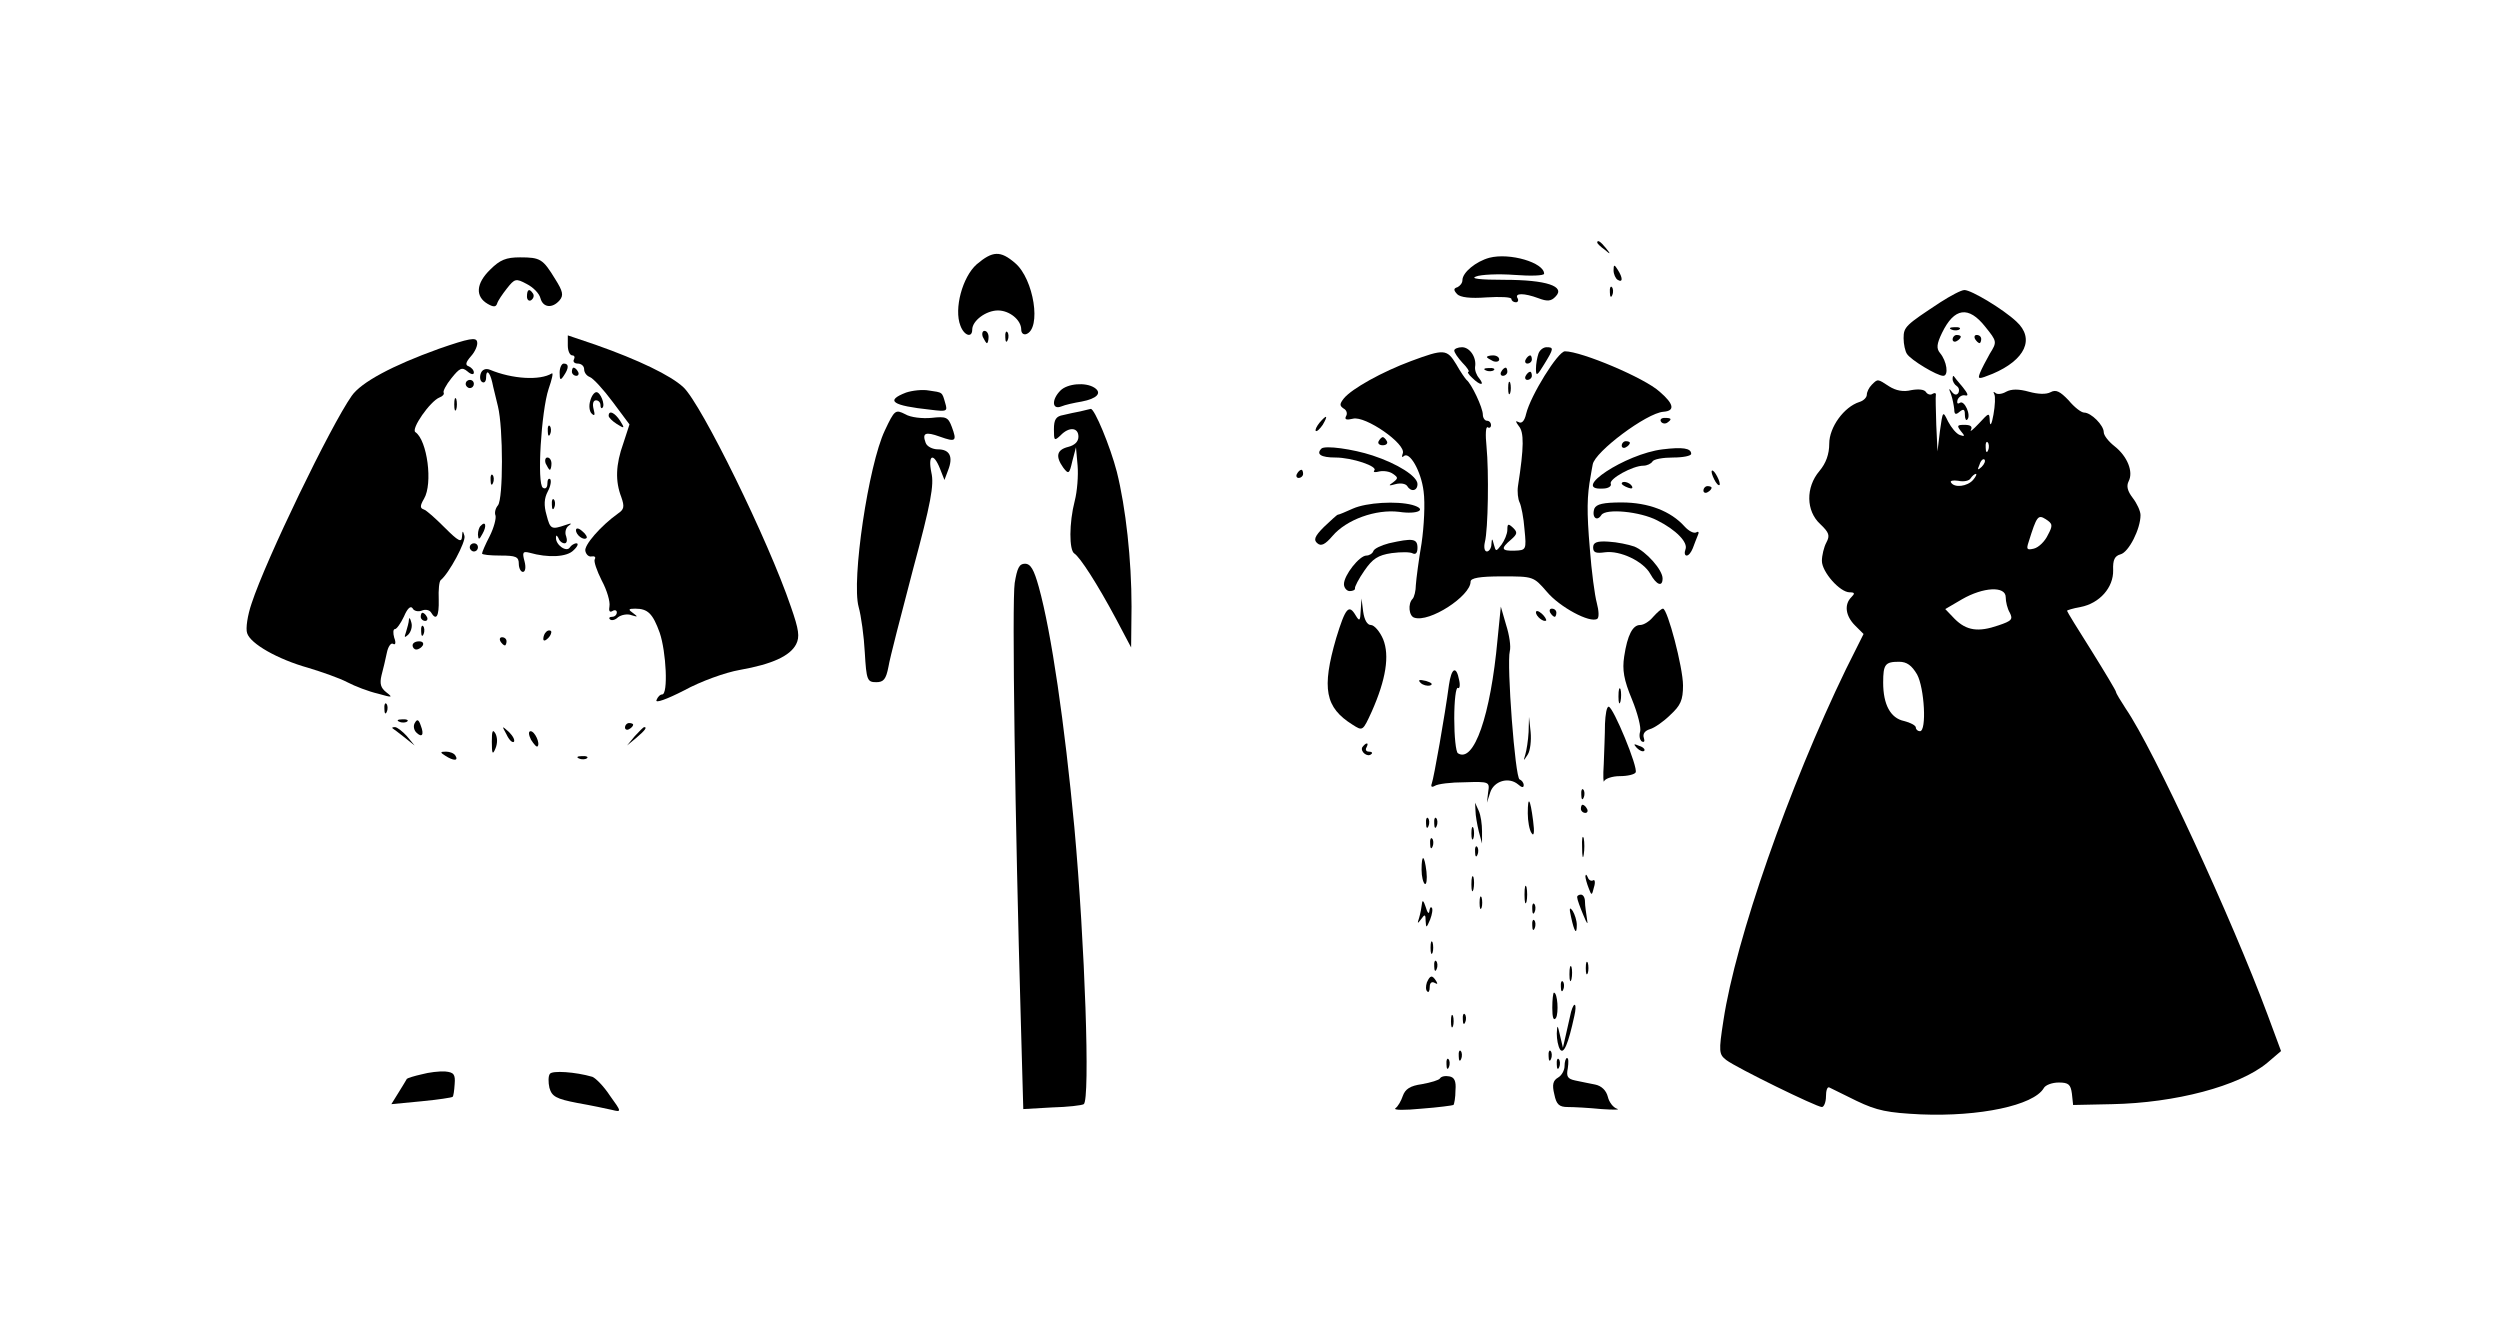 <?xml version="1.0" standalone="no"?>
<!DOCTYPE svg PUBLIC "-//W3C//DTD SVG 20010904//EN"
 "http://www.w3.org/TR/2001/REC-SVG-20010904/DTD/svg10.dtd">
<svg version="1.0" xmlns="http://www.w3.org/2000/svg"
 width="612pt" height="326pt" viewBox="0 0 612 326"
 preserveAspectRatio="xMidYMid meet">

<g transform="translate(0,326) scale(0.1,-0.1)"
fill="#000000" stroke="none">
<path d="M3910 2666 c0 -2 8 -10 18 -17 15 -13 16 -12 3 4 -13 16 -21 21 -21
13z"/>
<path d="M2391 2613 c-35 -31 -56 -109 -40 -150 9 -25 29 -31 29 -10 0 22 34
47 63 47 28 0 57 -23 57 -47 0 -8 5 -13 12 -11 38 13 19 135 -27 174 -36 31
-55 30 -94 -3z"/>
<path d="M3646 2629 c-33 -9 -66 -36 -66 -55 0 -7 -6 -14 -12 -17 -10 -3 -10
-7 -1 -17 8 -8 32 -11 72 -8 34 2 61 1 61 -4 0 -4 5 -8 11 -8 5 0 7 5 4 10 -8
13 16 13 51 0 21 -8 31 -8 42 4 25 25 -22 41 -125 41 -61 0 -84 3 -70 8 12 5
55 7 95 4 39 -3 72 -2 72 3 0 27 -84 52 -134 39z"/>
<path d="M1200 2600 c-35 -34 -37 -66 -6 -84 14 -8 20 -8 23 1 2 7 13 23 24
37 19 24 22 25 48 11 16 -8 31 -23 34 -35 6 -23 29 -26 47 -5 10 12 8 22 -11
52 -30 49 -36 53 -86 53 -34 0 -49 -6 -73 -30z"/>
<path d="M3950 2598 c0 -9 5 -20 10 -23 13 -8 13 5 0 25 -8 13 -10 13 -10 -2z"/>
<path d="M3941 2544 c0 -11 3 -14 6 -6 3 7 2 16 -1 19 -3 4 -6 -2 -5 -13z"/>
<path d="M1290 2534 c0 -8 5 -12 10 -9 6 4 8 11 5 16 -9 14 -15 11 -15 -7z"/>
<path d="M4750 2520 c-85 -56 -90 -60 -90 -88 0 -15 4 -32 8 -38 9 -15 74 -54
89 -54 14 0 9 36 -8 56 -9 11 -8 22 5 49 30 62 65 67 106 15 29 -36 29 -37 11
-66 -9 -16 -20 -37 -24 -47 -6 -16 -4 -16 31 -2 80 34 104 86 58 128 -32 30
-110 77 -127 77 -8 0 -34 -14 -59 -30z"/>
<path d="M4778 2453 c7 -3 16 -2 19 1 4 3 -2 6 -13 5 -11 0 -14 -3 -6 -6z"/>
<path d="M2406 2435 c4 -8 8 -15 10 -15 2 0 4 7 4 15 0 8 -4 15 -10 15 -5 0
-7 -7 -4 -15z"/>
<path d="M2461 2434 c0 -11 3 -14 6 -6 3 7 2 16 -1 19 -3 4 -6 -2 -5 -13z"/>
<path d="M1074 2406 c-114 -41 -190 -82 -213 -115 -52 -74 -210 -401 -245
-508 -10 -29 -15 -62 -11 -73 8 -26 75 -64 150 -85 33 -10 76 -25 95 -35 19
-10 53 -23 75 -28 35 -10 38 -10 21 3 -14 11 -17 21 -12 42 4 15 10 40 13 55
3 15 10 25 15 22 6 -4 8 2 3 15 -3 11 -3 21 2 21 4 0 14 14 22 31 8 19 16 27
21 20 3 -7 14 -9 22 -6 9 4 19 2 23 -4 13 -22 20 -10 19 31 -1 24 1 45 5 48
20 16 62 94 58 108 -4 14 -5 14 -6 -2 -1 -15 -9 -11 -42 22 -22 22 -45 43 -52
45 -9 3 -9 9 1 26 22 37 8 143 -21 163 -12 7 36 76 59 85 8 3 12 8 10 12 -2 3
6 19 19 35 20 25 26 28 39 17 9 -8 16 -9 16 -3 0 6 -6 12 -12 15 -10 3 -8 10
5 25 10 11 17 27 15 35 -2 12 -19 9 -94 -17z"/>
<path d="M1390 2414 c0 -13 5 -24 11 -24 5 0 7 -4 4 -10 -3 -5 1 -10 9 -10 9
0 16 -6 16 -14 0 -8 6 -16 14 -19 8 -3 33 -30 56 -61 l41 -55 -15 -46 c-19
-53 -20 -93 -5 -132 8 -23 7 -30 -8 -40 -42 -30 -84 -78 -80 -92 2 -9 9 -15
16 -13 7 1 10 -2 7 -7 -3 -5 5 -28 17 -52 13 -24 21 -52 19 -63 -2 -11 0 -16
7 -12 6 4 11 2 11 -3 0 -6 -5 -11 -12 -11 -6 0 -8 -3 -5 -6 4 -4 13 -2 20 5 8
6 23 9 33 5 16 -5 16 -4 4 5 -13 9 -12 11 5 11 31 0 43 -12 60 -59 16 -47 21
-151 6 -151 -5 0 -11 -6 -14 -14 -3 -8 25 2 68 24 40 22 101 44 136 50 79 14
123 34 138 63 9 18 7 35 -13 92 -55 162 -219 496 -263 537 -31 29 -110 67
-215 104 l-68 23 0 -25z"/>
<path d="M4780 2429 c0 -5 5 -7 10 -4 6 3 10 8 10 11 0 2 -4 4 -10 4 -5 0 -10
-5 -10 -11z"/>
<path d="M4835 2430 c3 -5 8 -10 11 -10 2 0 4 5 4 10 0 6 -5 10 -11 10 -5 0
-7 -4 -4 -10z"/>
<path d="M3560 2402 c0 -5 9 -18 20 -30 12 -12 18 -22 15 -22 -4 0 0 -7 9 -15
19 -19 32 -20 17 -1 -7 8 -11 20 -10 28 4 23 -13 48 -32 48 -10 0 -19 -4 -19
-8z"/>
<path d="M3766 2394 c-3 -9 -6 -25 -6 -37 0 -19 3 -17 20 11 24 39 24 42 6 42
-8 0 -17 -7 -20 -16z"/>
<path d="M3454 2376 c-70 -26 -144 -67 -164 -91 -11 -14 -11 -18 -1 -25 8 -4
10 -13 6 -19 -4 -8 1 -10 17 -6 30 8 131 -62 122 -85 -3 -8 -2 -11 2 -7 14 14
43 -36 49 -86 4 -29 1 -86 -5 -127 -7 -41 -13 -87 -14 -102 0 -14 -4 -30 -8
-34 -12 -12 -9 -42 4 -46 37 -13 138 53 138 88 0 9 22 13 77 13 77 0 77 0 110
-38 31 -37 105 -77 123 -66 5 3 4 20 -1 39 -5 18 -13 78 -17 132 -8 93 -7 130
2 179 2 11 4 24 5 28 5 31 132 126 173 129 29 2 26 19 -9 49 -37 34 -192 99
-232 99 -17 0 -84 -108 -95 -153 -4 -18 -11 -25 -19 -20 -8 4 -7 1 1 -10 13
-15 13 -51 -2 -147 -2 -14 0 -32 4 -40 4 -8 10 -38 12 -66 5 -50 4 -51 -24
-52 -33 -1 -35 5 -9 27 16 14 16 18 5 29 -12 11 -14 10 -14 -5 0 -10 -7 -26
-14 -36 -14 -18 -14 -18 -19 0 -4 16 -5 16 -6 1 0 -10 -6 -18 -11 -18 -6 0 -8
10 -5 23 8 31 10 172 4 234 -3 29 -2 50 3 47 4 -3 8 0 8 5 0 6 -4 11 -10 11
-5 0 -10 7 -10 15 0 17 -28 76 -40 85 -3 3 -15 20 -25 38 -23 38 -30 38 -111
8z"/>
<path d="M3640 2386 c0 -2 7 -6 15 -10 8 -3 15 -1 15 4 0 6 -7 10 -15 10 -8 0
-15 -2 -15 -4z"/>
<path d="M3735 2380 c-3 -5 -1 -10 4 -10 6 0 11 5 11 10 0 6 -2 10 -4 10 -3 0
-8 -4 -11 -10z"/>
<path d="M1370 2348 c0 -19 2 -20 10 -8 13 19 13 30 0 30 -5 0 -10 -10 -10
-22z"/>
<path d="M1177 2346 c-3 -8 -2 -18 3 -21 6 -4 10 2 10 11 0 21 9 14 15 -12 2
-11 9 -37 14 -59 13 -53 13 -226 0 -242 -6 -7 -9 -18 -6 -25 2 -7 -4 -30 -14
-50 -11 -21 -19 -40 -19 -43 0 -3 20 -5 45 -5 38 0 45 -3 45 -20 0 -11 5 -20
10 -20 6 0 8 11 4 26 -6 22 -4 25 12 21 45 -13 92 -11 108 6 10 9 13 17 7 17
-5 0 -13 -5 -16 -10 -8 -13 -35 6 -34 24 0 7 2 6 6 -1 2 -7 9 -13 15 -13 6 0
7 8 4 17 -4 9 -1 21 6 26 9 6 7 7 -7 2 -35 -12 -38 -11 -47 24 -7 24 -6 41 3
58 7 13 9 26 6 30 -4 3 -7 -1 -7 -11 0 -10 -5 -14 -11 -10 -15 9 -4 188 14
242 8 23 12 40 8 38 -29 -18 -97 -14 -152 9 -10 4 -19 0 -22 -9z"/>
<path d="M1400 2350 c0 -5 5 -10 11 -10 5 0 7 5 4 10 -3 6 -8 10 -11 10 -2 0
-4 -4 -4 -10z"/>
<path d="M3638 2353 c7 -3 16 -2 19 1 4 3 -2 6 -13 5 -11 0 -14 -3 -6 -6z"/>
<path d="M3675 2350 c-3 -5 -1 -10 4 -10 6 0 11 5 11 10 0 6 -2 10 -4 10 -3 0
-8 -4 -11 -10z"/>
<path d="M3735 2340 c-3 -5 -1 -10 4 -10 6 0 11 5 11 10 0 6 -2 10 -4 10 -3 0
-8 -4 -11 -10z"/>
<path d="M4780 2332 c0 -6 5 -14 10 -17 6 -4 7 -11 4 -17 -4 -6 -10 -5 -16 3
-7 10 -8 8 -2 -6 4 -11 7 -28 8 -37 0 -13 4 -14 13 -6 10 8 13 6 13 -7 0 -10
3 -16 6 -12 10 10 -7 48 -18 41 -6 -4 -8 -1 -6 7 3 8 12 13 19 11 9 -2 6 5 -6
20 -11 13 -21 25 -22 27 -2 2 -3 -1 -3 -7z"/>
<path d="M1140 2320 c0 -5 5 -10 10 -10 6 0 10 5 10 10 0 6 -4 10 -10 10 -5 0
-10 -4 -10 -10z"/>
<path d="M3692 2310 c0 -14 2 -19 5 -12 2 6 2 18 0 25 -3 6 -5 1 -5 -13z"/>
<path d="M4582 2318 c-7 -7 -12 -18 -12 -24 0 -7 -8 -15 -18 -18 -38 -12 -74
-62 -74 -102 0 -26 -8 -48 -24 -67 -34 -40 -33 -98 2 -130 22 -21 24 -28 15
-45 -6 -11 -11 -32 -11 -45 0 -27 44 -77 68 -77 13 0 13 -3 4 -12 -18 -18 -14
-46 9 -69 l21 -21 -43 -86 c-140 -289 -270 -661 -300 -860 -12 -77 -11 -83 7
-97 25 -19 221 -115 234 -115 5 0 10 12 10 26 0 14 3 24 8 22 4 -2 34 -17 67
-33 50 -24 76 -29 157 -33 144 -6 276 22 301 64 4 8 21 14 37 14 24 0 29 -5
32 -27 l3 -28 95 2 c155 3 311 44 380 101 l34 29 -33 89 c-87 234 -279 650
-347 749 -13 20 -24 38 -24 41 0 3 -27 48 -60 101 -33 52 -60 96 -60 98 0 1
15 6 33 9 47 9 81 48 80 90 -1 26 4 35 18 39 20 5 49 62 49 96 0 10 -9 29 -19
42 -13 17 -16 29 -10 41 12 23 -3 61 -35 86 -14 11 -26 26 -26 34 0 17 -31 48
-48 48 -7 0 -24 13 -38 30 -21 22 -31 27 -44 20 -11 -6 -31 -5 -53 1 -25 7
-43 7 -56 0 -10 -6 -22 -7 -26 -3 -5 4 -6 3 -3 -3 3 -5 2 -28 -2 -50 -4 -23
-8 -30 -9 -17 -1 23 -1 23 -27 -5 -14 -15 -23 -22 -19 -15 4 8 -1 12 -16 12
-18 0 -19 -2 -9 -15 11 -13 10 -14 -2 -10 -9 3 -21 18 -29 33 -13 27 -13 27
-20 -23 l-6 -50 -3 65 c-1 36 -2 69 -1 73 1 5 -3 6 -8 3 -5 -4 -13 -1 -16 4
-4 7 -19 8 -36 5 -20 -5 -38 -1 -54 9 -29 19 -28 19 -43 4z m285 -160 c-3 -8
-6 -5 -6 6 -1 11 2 17 5 13 3 -3 4 -12 1 -19z m-16 -41 c-10 -9 -11 -8 -5 6 3
10 9 15 12 12 3 -3 0 -11 -7 -18z m-21 -32 c-14 -16 -46 -20 -54 -6 -3 4 5 6
18 4 13 -3 27 0 30 6 4 6 10 11 13 11 3 0 0 -7 -7 -15z m183 -135 c-7 -15 -22
-30 -34 -33 -17 -4 -19 -2 -13 16 20 64 23 68 42 56 17 -11 18 -15 5 -39z
m-103 -152 c0 -11 4 -28 10 -38 8 -16 5 -20 -28 -31 -49 -17 -78 -13 -107 16
l-23 24 41 24 c52 30 107 33 107 5z m-217 -189 c18 -33 24 -139 7 -139 -5 0
-10 4 -10 9 0 5 -13 12 -29 16 -33 7 -51 40 -51 94 0 45 5 51 39 51 19 0 31
-9 44 -31z"/>
<path d="M2596 2304 c-22 -22 -21 -48 2 -39 9 4 32 9 50 12 37 7 51 21 31 34
-22 14 -66 10 -83 -7z"/>
<path d="M2218 2299 c-52 -20 -34 -32 60 -42 40 -5 42 -4 36 16 -8 28 -6 26
-40 31 -16 3 -41 0 -56 -5z"/>
<path d="M1445 2279 c-4 -12 -2 -26 3 -31 8 -8 9 -4 5 11 -3 12 -1 21 6 21 6
0 11 -5 11 -12 0 -6 2 -9 5 -6 7 7 -5 38 -15 38 -5 0 -12 -9 -15 -21z"/>
<path d="M1112 2270 c0 -14 2 -19 5 -12 2 6 2 18 0 25 -3 6 -5 1 -5 -13z"/>
<path d="M2166 2206 c-40 -84 -82 -367 -64 -432 6 -21 13 -72 15 -111 4 -68 6
-73 28 -73 18 0 24 7 30 38 3 20 31 127 60 238 44 163 52 207 45 237 -9 44 5
50 21 10 l11 -28 9 24 c13 33 4 51 -25 51 -13 0 -27 7 -30 16 -9 24 -1 28 35
15 39 -14 42 -11 29 24 -9 24 -14 26 -50 22 -22 -2 -51 1 -64 9 -24 12 -26 11
-50 -40z"/>
<path d="M2645 2253 c-11 -2 -30 -6 -42 -9 -18 -3 -23 -11 -23 -35 0 -28 1
-29 16 -15 21 22 44 20 44 -3 0 -12 -9 -21 -25 -25 -28 -7 -32 -23 -12 -51 13
-17 15 -15 22 16 l9 34 4 -45 c2 -24 -1 -63 -7 -86 -14 -54 -14 -121 -1 -129
14 -9 56 -74 102 -160 l37 -70 1 100 c0 114 -14 242 -36 330 -16 62 -55 156
-64 154 -3 -1 -14 -3 -25 -6z"/>
<path d="M1490 2242 c0 -4 9 -13 20 -20 19 -12 20 -11 8 8 -13 20 -28 27 -28
12z"/>
<path d="M3230 2225 c-7 -9 -11 -17 -9 -20 3 -2 10 5 17 15 14 24 10 26 -8 5z"/>
<path d="M4066 2228 c3 -5 10 -6 15 -3 13 9 11 12 -6 12 -8 0 -12 -4 -9 -9z"/>
<path d="M1341 2204 c0 -11 3 -14 6 -6 3 7 2 16 -1 19 -3 4 -6 -2 -5 -13z"/>
<path d="M3375 2180 c-3 -5 1 -10 10 -10 9 0 13 5 10 10 -3 6 -8 10 -10 10 -2
0 -7 -4 -10 -10z"/>
<path d="M3970 2169 c0 -5 5 -7 10 -4 6 3 10 8 10 11 0 2 -4 4 -10 4 -5 0 -10
-5 -10 -11z"/>
<path d="M3235 2162 c-14 -14 -1 -22 34 -22 41 0 106 -22 95 -32 -3 -4 2 -5
13 -2 10 2 25 0 33 -6 13 -9 13 -11 0 -21 -12 -8 -11 -9 7 -4 12 3 24 1 28 -5
9 -15 25 -12 25 5 0 19 -49 50 -110 70 -49 16 -116 25 -125 17z"/>
<path d="M4070 2160 c-91 -11 -227 -101 -146 -96 13 0 22 6 19 12 -4 12 54 44
80 44 9 0 19 5 22 10 3 6 26 10 51 10 24 0 44 4 44 9 0 14 -21 17 -70 11z"/>
<path d="M1336 2125 c4 -8 8 -15 10 -15 2 0 4 7 4 15 0 8 -4 15 -10 15 -5 0
-7 -7 -4 -15z"/>
<path d="M3175 2100 c-3 -5 -1 -10 4 -10 6 0 11 5 11 10 0 6 -2 10 -4 10 -3 0
-8 -4 -11 -10z"/>
<path d="M4190 2105 c0 -5 5 -17 10 -25 5 -8 10 -10 10 -5 0 6 -5 17 -10 25
-5 8 -10 11 -10 5z"/>
<path d="M1201 2084 c0 -11 3 -14 6 -6 3 7 2 16 -1 19 -3 4 -6 -2 -5 -13z"/>
<path d="M3970 2076 c0 -2 7 -7 16 -10 8 -3 12 -2 9 4 -6 10 -25 14 -25 6z"/>
<path d="M4170 2059 c0 -5 5 -7 10 -4 6 3 10 8 10 11 0 2 -4 4 -10 4 -5 0 -10
-5 -10 -11z"/>
<path d="M1351 2024 c0 -11 3 -14 6 -6 3 7 2 16 -1 19 -3 4 -6 -2 -5 -13z"/>
<path d="M3312 2015 c-18 -8 -34 -15 -37 -15 -2 0 -17 -14 -34 -30 -23 -23
-26 -32 -16 -40 9 -8 19 -3 37 18 34 40 106 66 163 59 46 -7 71 6 32 17 -38
10 -111 6 -145 -9z"/>
<path d="M3903 2015 c-7 -21 6 -33 17 -16 10 17 95 9 137 -13 46 -23 76 -54
69 -71 -3 -8 -2 -15 3 -15 5 0 11 8 15 18 3 9 9 23 12 31 4 8 2 11 -3 8 -6 -4
-19 3 -29 14 -34 38 -89 59 -154 59 -45 0 -62 -4 -67 -15z"/>
<path d="M1177 1973 c-4 -3 -7 -13 -7 -22 1 -13 3 -13 11 2 11 19 8 33 -4 20z"/>
<path d="M1410 1962 c0 -12 19 -26 26 -19 2 2 -2 10 -11 17 -9 8 -15 8 -15 2z"/>
<path d="M3400 1930 c-19 -5 -36 -13 -38 -19 -2 -6 -10 -11 -17 -11 -17 0 -55
-48 -55 -70 0 -9 7 -17 14 -17 8 0 14 3 13 7 -1 3 9 23 23 43 20 29 33 38 67
43 23 3 46 3 52 -1 7 -3 11 2 11 14 0 23 -12 24 -70 11z"/>
<path d="M3900 1920 c0 -13 7 -15 29 -12 37 5 94 -22 111 -53 15 -27 30 -33
30 -11 0 21 -40 66 -69 78 -14 5 -43 11 -63 12 -29 2 -38 -2 -38 -14z"/>
<path d="M1150 1920 c0 -5 5 -10 10 -10 6 0 10 5 10 10 0 6 -4 10 -10 10 -5 0
-10 -4 -10 -10z"/>
<path d="M2484 1833 c-7 -45 1 -589 15 -1073 l6 -215 70 4 c39 1 73 5 78 8 16
10 3 392 -23 678 -24 254 -56 476 -87 588 -12 43 -20 57 -34 57 -14 0 -19 -11
-25 -47z"/>
<path d="M3331 1765 c-1 -25 -3 -27 -12 -12 -17 29 -25 20 -48 -55 -36 -124
-27 -170 40 -212 25 -16 25 -16 47 32 35 79 44 137 28 177 -8 19 -22 35 -30
35 -9 0 -16 12 -19 33 l-4 32 -2 -30z"/>
<path d="M3666 1695 c-17 -187 -58 -304 -97 -279 -5 3 -9 41 -9 85 0 44 4 78
9 75 4 -3 6 6 3 19 -7 37 -19 30 -25 -12 -10 -75 -37 -228 -42 -241 -3 -8 0
-10 7 -6 7 5 40 9 74 9 60 2 61 1 57 -24 l-3 -26 8 25 c9 28 45 39 68 20 9 -8
14 -9 14 -2 0 6 -5 12 -10 14 -11 3 -32 283 -24 314 3 11 -1 39 -9 64 l-13 45
-8 -80z"/>
<path d="M3760 1761 c0 -10 19 -25 25 -20 1 2 -3 10 -11 17 -8 7 -14 8 -14 3z"/>
<path d="M3795 1760 c3 -5 8 -10 11 -10 2 0 4 5 4 10 0 6 -5 10 -11 10 -5 0
-7 -4 -4 -10z"/>
<path d="M4047 1750 c-9 -11 -23 -20 -32 -20 -18 0 -31 -24 -39 -77 -5 -33 -1
-57 19 -105 14 -34 23 -70 20 -79 -3 -10 -1 -20 4 -24 6 -3 8 0 5 9 -3 9 2 17
15 21 11 3 34 19 50 35 25 23 31 36 31 72 0 44 -38 188 -49 188 -4 0 -14 -9
-24 -20z"/>
<path d="M1030 1750 c0 -5 5 -10 11 -10 5 0 7 5 4 10 -3 6 -8 10 -11 10 -2 0
-4 -4 -4 -10z"/>
<path d="M1001 1743 c0 -6 -4 -20 -7 -30 -5 -14 -4 -15 5 -7 7 7 11 20 8 30
-3 11 -5 14 -6 7z"/>
<path d="M1031 1714 c0 -11 3 -14 6 -6 3 7 2 16 -1 19 -3 4 -6 -2 -5 -13z"/>
<path d="M1337 1713 c-4 -3 -7 -11 -7 -17 0 -6 5 -5 12 2 6 6 9 14 7 17 -3 3
-9 2 -12 -2z"/>
<path d="M1225 1690 c3 -5 8 -10 11 -10 2 0 4 5 4 10 0 6 -5 10 -11 10 -5 0
-7 -4 -4 -10z"/>
<path d="M1010 1680 c0 -5 4 -10 9 -10 6 0 13 5 16 10 3 6 -1 10 -9 10 -9 0
-16 -4 -16 -10z"/>
<path d="M3478 1588 c5 -5 16 -8 23 -6 8 3 3 7 -10 11 -17 4 -21 3 -13 -5z"/>
<path d="M3962 1555 c0 -16 2 -22 5 -12 2 9 2 23 0 30 -3 6 -5 -1 -5 -18z"/>
<path d="M941 1524 c0 -11 3 -14 6 -6 3 7 2 16 -1 19 -3 4 -6 -2 -5 -13z"/>
<path d="M3929 1488 c0 -24 -2 -68 -3 -98 -2 -30 -1 -49 1 -42 3 6 20 12 38
12 19 0 36 4 39 9 7 11 -55 161 -66 161 -5 0 -8 -19 -9 -42z"/>
<path d="M978 1493 c7 -3 16 -2 19 1 4 3 -2 6 -13 5 -11 0 -14 -3 -6 -6z"/>
<path d="M1016 1491 c-5 -7 -3 -18 3 -24 14 -14 20 -6 11 17 -5 15 -9 16 -14
7z"/>
<path d="M3742 1468 c-1 -20 -5 -45 -8 -55 -5 -17 -5 -17 6 0 6 9 9 34 7 55
l-4 37 -1 -37z"/>
<path d="M1530 1479 c0 -5 5 -7 10 -4 6 3 10 8 10 11 0 2 -4 4 -10 4 -5 0 -10
-5 -10 -11z"/>
<path d="M961 1477 c2 -1 15 -11 29 -22 l25 -20 -19 23 c-11 12 -24 22 -29 22
-6 0 -8 -1 -6 -3z"/>
<path d="M1204 1444 c0 -30 2 -33 9 -16 5 12 5 26 0 36 -7 12 -9 7 -9 -20z"/>
<path d="M1240 1462 c6 -13 14 -21 18 -18 3 4 -2 14 -12 24 -18 16 -18 16 -6
-6z"/>
<path d="M1554 1458 l-19 -23 23 19 c21 18 27 26 19 26 -2 0 -12 -10 -23 -22z"/>
<path d="M1300 1449 c7 -11 14 -19 16 -16 7 7 -7 37 -17 37 -6 0 -5 -9 1 -21z"/>
<path d="M3335 1431 c-6 -11 13 -26 22 -17 4 3 1 6 -6 6 -7 0 -9 5 -6 10 3 6
4 10 1 10 -3 0 -7 -4 -11 -9z"/>
<path d="M4007 1429 c7 -7 15 -10 18 -7 3 3 -2 9 -12 12 -14 6 -15 5 -6 -5z"/>
<path d="M1090 1410 c20 -13 33 -13 25 0 -3 6 -14 10 -23 10 -15 0 -15 -2 -2
-10z"/>
<path d="M1418 1403 c7 -3 16 -2 19 1 4 3 -2 6 -13 5 -11 0 -14 -3 -6 -6z"/>
<path d="M3871 1314 c0 -11 3 -14 6 -6 3 7 2 16 -1 19 -3 4 -6 -2 -5 -13z"/>
<path d="M3740 1269 c0 -19 4 -41 9 -48 6 -10 8 1 4 30 -7 55 -13 63 -13 18z"/>
<path d="M3612 1275 c0 -11 4 -33 8 -50 l8 -30 0 30 c0 17 -3 39 -8 50 l-9 20
1 -20z"/>
<path d="M3870 1280 c0 -5 5 -10 11 -10 5 0 7 5 4 10 -3 6 -8 10 -11 10 -2 0
-4 -4 -4 -10z"/>
<path d="M3491 1244 c0 -11 3 -14 6 -6 3 7 2 16 -1 19 -3 4 -6 -2 -5 -13z"/>
<path d="M3511 1244 c0 -11 3 -14 6 -6 3 7 2 16 -1 19 -3 4 -6 -2 -5 -13z"/>
<path d="M3602 1220 c0 -14 2 -19 5 -12 2 6 2 18 0 25 -3 6 -5 1 -5 -13z"/>
<path d="M3873 1185 c0 -22 2 -30 4 -17 2 12 2 30 0 40 -3 9 -5 -1 -4 -23z"/>
<path d="M3501 1194 c0 -11 3 -14 6 -6 3 7 2 16 -1 19 -3 4 -6 -2 -5 -13z"/>
<path d="M3611 1174 c0 -11 3 -14 6 -6 3 7 2 16 -1 19 -3 4 -6 -2 -5 -13z"/>
<path d="M3480 1131 c0 -17 4 -32 8 -35 4 -2 6 11 4 30 -5 42 -12 45 -12 5z"/>
<path d="M3602 1095 c0 -16 2 -22 5 -12 2 9 2 23 0 30 -3 6 -5 -1 -5 -18z"/>
<path d="M3881 1115 c0 -5 4 -19 8 -29 7 -19 8 -19 13 2 4 12 2 20 -2 17 -5
-3 -11 1 -13 7 -3 7 -5 9 -6 3z"/>
<path d="M3732 1070 c0 -19 2 -27 5 -17 2 9 2 25 0 35 -3 9 -5 1 -5 -18z"/>
<path d="M3622 1050 c0 -14 2 -19 5 -12 2 6 2 18 0 25 -3 6 -5 1 -5 -13z"/>
<path d="M3861 1063 c0 -5 7 -24 15 -43 9 -22 12 -26 9 -10 -2 14 -5 33 -5 43
0 9 -4 17 -10 17 -5 0 -10 -3 -9 -7z"/>
<path d="M3481 1048 c-1 -9 -4 -25 -7 -35 -5 -15 -4 -15 5 -3 9 13 11 12 11
-5 1 -18 2 -17 11 4 5 13 7 26 4 29 -3 3 -5 -1 -6 -9 -1 -8 -5 -3 -9 11 -5 15
-8 18 -9 8z"/>
<path d="M3751 1034 c0 -11 3 -14 6 -6 3 7 2 16 -1 19 -3 4 -6 -2 -5 -13z"/>
<path d="M3846 1015 c8 -37 14 -45 14 -19 0 10 -5 26 -10 34 -8 11 -9 7 -4
-15z"/>
<path d="M3751 994 c0 -11 3 -14 6 -6 3 7 2 16 -1 19 -3 4 -6 -2 -5 -13z"/>
<path d="M3502 940 c0 -14 2 -19 5 -12 2 6 2 18 0 25 -3 6 -5 1 -5 -13z"/>
<path d="M3511 894 c0 -11 3 -14 6 -6 3 7 2 16 -1 19 -3 4 -6 -2 -5 -13z"/>
<path d="M3882 890 c0 -14 2 -19 5 -12 2 6 2 18 0 25 -3 6 -5 1 -5 -13z"/>
<path d="M3842 875 c0 -16 2 -22 5 -12 2 9 2 23 0 30 -3 6 -5 -1 -5 -18z"/>
<path d="M3493 855 c-3 -9 -3 -19 1 -22 3 -4 6 1 6 11 0 10 5 14 12 10 7 -4 8
-3 4 4 -10 16 -15 15 -23 -3z"/>
<path d="M3821 844 c0 -11 3 -14 6 -6 3 7 2 16 -1 19 -3 4 -6 -2 -5 -13z"/>
<path d="M3800 793 c0 -24 3 -33 9 -25 7 12 4 62 -5 62 -2 0 -4 -17 -4 -37z"/>
<path d="M3846 783 c-2 -10 -8 -34 -12 -53 l-8 -35 -7 30 c-6 27 -7 28 -8 5 0
-14 3 -31 8 -39 9 -13 20 13 35 82 7 30 0 38 -8 10z"/>
<path d="M3552 760 c0 -14 2 -19 5 -12 2 6 2 18 0 25 -3 6 -5 1 -5 -13z"/>
<path d="M3581 764 c0 -11 3 -14 6 -6 3 7 2 16 -1 19 -3 4 -6 -2 -5 -13z"/>
<path d="M3571 674 c0 -11 3 -14 6 -6 3 7 2 16 -1 19 -3 4 -6 -2 -5 -13z"/>
<path d="M3791 674 c0 -11 3 -14 6 -6 3 7 2 16 -1 19 -3 4 -6 -2 -5 -13z"/>
<path d="M3541 654 c0 -11 3 -14 6 -6 3 7 2 16 -1 19 -3 4 -6 -2 -5 -13z"/>
<path d="M3811 654 c0 -11 3 -14 6 -6 3 7 2 16 -1 19 -3 4 -6 -2 -5 -13z"/>
<path d="M3830 650 c0 -10 -7 -23 -16 -28 -12 -7 -15 -17 -9 -41 5 -25 12 -31
33 -31 15 0 52 -2 82 -5 30 -2 48 -2 38 1 -9 3 -19 16 -22 29 -4 16 -16 27
-31 30 -14 3 -36 7 -49 10 -19 4 -22 10 -18 30 2 14 2 25 -2 25 -3 0 -6 -9 -6
-20z"/>
<path d="M1032 630 c-18 -4 -34 -9 -36 -11 -1 -2 -10 -17 -20 -33 l-18 -29 73
7 c41 4 75 9 77 11 2 1 4 15 5 31 2 24 -2 29 -23 31 -14 1 -40 -2 -58 -7z"/>
<path d="M1346 631 c-4 -5 -4 -21 -1 -34 6 -21 16 -27 68 -37 34 -6 72 -14 85
-17 24 -6 24 -5 -5 35 -15 23 -35 43 -43 46 -41 12 -99 16 -104 7z"/>
<path d="M3525 620 c-2 -4 -22 -10 -44 -14 -29 -4 -41 -12 -47 -29 -4 -12 -12
-26 -18 -30 -6 -5 23 -5 64 -1 41 3 77 8 78 9 2 2 5 18 5 36 2 23 -3 32 -15
34 -10 2 -20 0 -23 -5z"/>
</g>
</svg>
